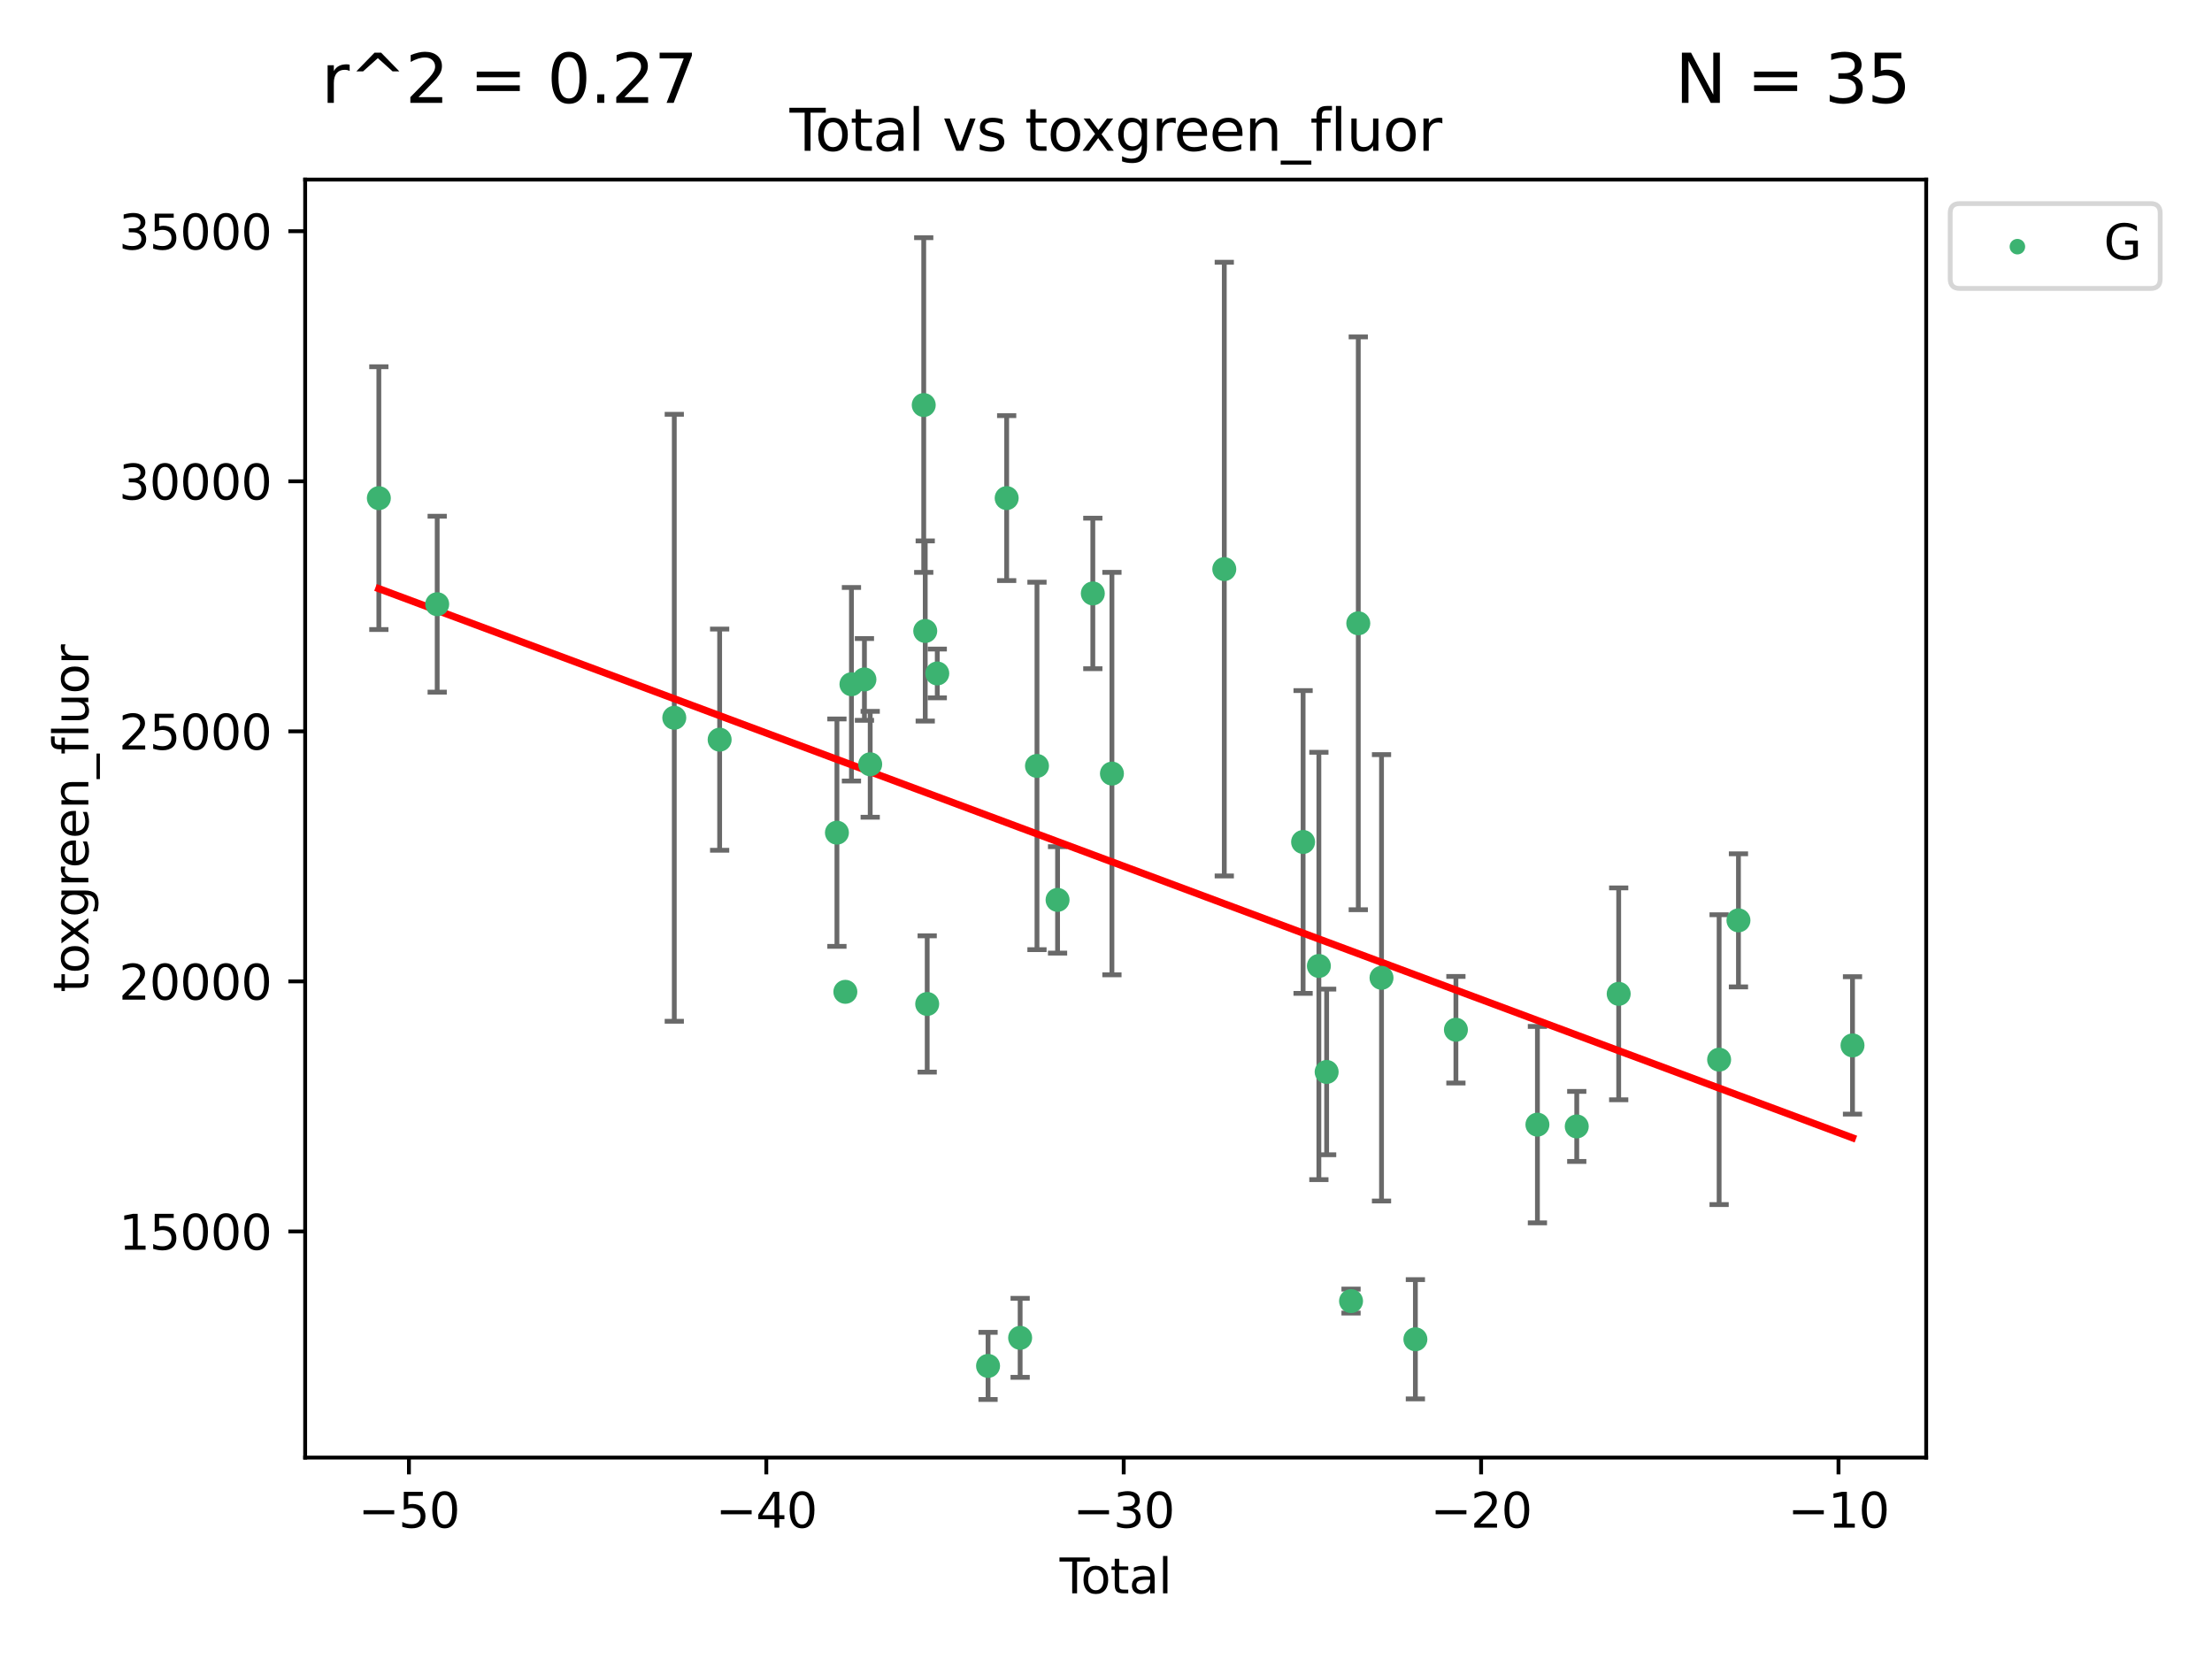 <?xml version="1.0" encoding="utf-8" standalone="no"?>
<!DOCTYPE svg PUBLIC "-//W3C//DTD SVG 1.1//EN"
  "http://www.w3.org/Graphics/SVG/1.1/DTD/svg11.dtd">
<svg xmlns:xlink="http://www.w3.org/1999/xlink" width="460.8pt" height="345.6pt" viewBox="0 0 460.8 345.6" xmlns="http://www.w3.org/2000/svg" version="1.1">
 <defs>
  <style type="text/css">*{stroke-linejoin: round; stroke-linecap: butt}</style>
 </defs>
 <g id="figure_1">
  <g id="patch_1">
   <path d="M 0 345.6 
L 460.8 345.6 
L 460.8 0 
L 0 0 
z
" style="fill: #ffffff"/>
  </g>
  <g id="axes_1">
   <g id="patch_2">
    <path d="M 63.571 303.64 
L 401.26 303.64 
L 401.26 37.411 
L 63.571 37.411 
z
" style="fill: #ffffff"/>
   </g>
   <g id="PathCollection_1">
    <defs>
     <path id="mdda4512d5f" d="M 0 1.118 
C 0.297 1.118 0.581 1 0.791 0.791 
C 1 0.581 1.118 0.297 1.118 0 
C 1.118 -0.297 1 -0.581 0.791 -0.791 
C 0.581 -1 0.297 -1.118 0 -1.118 
C -0.297 -1.118 -0.581 -1 -0.791 -0.791 
C -1 -0.581 -1.118 -0.297 -1.118 0 
C -1.118 0.297 -1 0.581 -0.791 0.791 
C -0.581 1 -0.297 1.118 0 1.118 
z
" style="stroke: #3cb371"/>
    </defs>
    <g clip-path="url(#pe2798173ef)">
     <use xlink:href="#mdda4512d5f" x="78.921" y="103.775" style="fill: #3cb371; stroke: #3cb371"/>
     <use xlink:href="#mdda4512d5f" x="91.076" y="125.865" style="fill: #3cb371; stroke: #3cb371"/>
     <use xlink:href="#mdda4512d5f" x="140.466" y="149.524" style="fill: #3cb371; stroke: #3cb371"/>
     <use xlink:href="#mdda4512d5f" x="149.915" y="154.084" style="fill: #3cb371; stroke: #3cb371"/>
     <use xlink:href="#mdda4512d5f" x="174.347" y="173.46" style="fill: #3cb371; stroke: #3cb371"/>
     <use xlink:href="#mdda4512d5f" x="176.102" y="206.614" style="fill: #3cb371; stroke: #3cb371"/>
     <use xlink:href="#mdda4512d5f" x="177.372" y="142.541" style="fill: #3cb371; stroke: #3cb371"/>
     <use xlink:href="#mdda4512d5f" x="180.076" y="141.539" style="fill: #3cb371; stroke: #3cb371"/>
     <use xlink:href="#mdda4512d5f" x="181.279" y="159.214" style="fill: #3cb371; stroke: #3cb371"/>
     <use xlink:href="#mdda4512d5f" x="192.43" y="84.377" style="fill: #3cb371; stroke: #3cb371"/>
     <use xlink:href="#mdda4512d5f" x="192.744" y="131.445" style="fill: #3cb371; stroke: #3cb371"/>
     <use xlink:href="#mdda4512d5f" x="193.152" y="209.146" style="fill: #3cb371; stroke: #3cb371"/>
     <use xlink:href="#mdda4512d5f" x="195.25" y="140.295" style="fill: #3cb371; stroke: #3cb371"/>
     <use xlink:href="#mdda4512d5f" x="205.829" y="284.544" style="fill: #3cb371; stroke: #3cb371"/>
     <use xlink:href="#mdda4512d5f" x="209.708" y="103.763" style="fill: #3cb371; stroke: #3cb371"/>
     <use xlink:href="#mdda4512d5f" x="212.514" y="278.696" style="fill: #3cb371; stroke: #3cb371"/>
     <use xlink:href="#mdda4512d5f" x="216.022" y="159.555" style="fill: #3cb371; stroke: #3cb371"/>
     <use xlink:href="#mdda4512d5f" x="220.311" y="187.463" style="fill: #3cb371; stroke: #3cb371"/>
     <use xlink:href="#mdda4512d5f" x="227.654" y="123.622" style="fill: #3cb371; stroke: #3cb371"/>
     <use xlink:href="#mdda4512d5f" x="231.636" y="161.152" style="fill: #3cb371; stroke: #3cb371"/>
     <use xlink:href="#mdda4512d5f" x="255.041" y="118.555" style="fill: #3cb371; stroke: #3cb371"/>
     <use xlink:href="#mdda4512d5f" x="271.46" y="175.398" style="fill: #3cb371; stroke: #3cb371"/>
     <use xlink:href="#mdda4512d5f" x="274.747" y="201.228" style="fill: #3cb371; stroke: #3cb371"/>
     <use xlink:href="#mdda4512d5f" x="276.364" y="223.306" style="fill: #3cb371; stroke: #3cb371"/>
     <use xlink:href="#mdda4512d5f" x="281.447" y="271.042" style="fill: #3cb371; stroke: #3cb371"/>
     <use xlink:href="#mdda4512d5f" x="282.955" y="129.846" style="fill: #3cb371; stroke: #3cb371"/>
     <use xlink:href="#mdda4512d5f" x="287.795" y="203.696" style="fill: #3cb371; stroke: #3cb371"/>
     <use xlink:href="#mdda4512d5f" x="294.851" y="278.993" style="fill: #3cb371; stroke: #3cb371"/>
     <use xlink:href="#mdda4512d5f" x="303.293" y="214.513" style="fill: #3cb371; stroke: #3cb371"/>
     <use xlink:href="#mdda4512d5f" x="320.274" y="234.283" style="fill: #3cb371; stroke: #3cb371"/>
     <use xlink:href="#mdda4512d5f" x="328.466" y="234.654" style="fill: #3cb371; stroke: #3cb371"/>
     <use xlink:href="#mdda4512d5f" x="337.204" y="207.036" style="fill: #3cb371; stroke: #3cb371"/>
     <use xlink:href="#mdda4512d5f" x="358.125" y="220.745" style="fill: #3cb371; stroke: #3cb371"/>
     <use xlink:href="#mdda4512d5f" x="362.152" y="191.727" style="fill: #3cb371; stroke: #3cb371"/>
     <use xlink:href="#mdda4512d5f" x="385.911" y="217.775" style="fill: #3cb371; stroke: #3cb371"/>
    </g>
   </g>
   <g id="matplotlib.axis_1">
    <g id="xtick_1">
     <g id="line2d_1">
      <defs>
       <path id="mcc94d8fbc1" d="M 0 0 
L 0 3.5 
" style="stroke: #000000; stroke-width: 0.8"/>
      </defs>
      <g>
       <use xlink:href="#mcc94d8fbc1" x="85.187" y="303.64" style="stroke: #000000; stroke-width: 0.8"/>
      </g>
     </g>
     <g id="text_1">
      <!-- −50 -->
      <g transform="translate(74.634 318.238)scale(0.1 -0.1)">
       <defs>
        <path id="DejaVuSans-2212" d="M 678 2272 
L 4684 2272 
L 4684 1741 
L 678 1741 
L 678 2272 
z
" transform="scale(0.016)"/>
        <path id="DejaVuSans-35" d="M 691 4666 
L 3169 4666 
L 3169 4134 
L 1269 4134 
L 1269 2991 
Q 1406 3038 1543 3061 
Q 1681 3084 1819 3084 
Q 2600 3084 3056 2656 
Q 3513 2228 3513 1497 
Q 3513 744 3044 326 
Q 2575 -91 1722 -91 
Q 1428 -91 1123 -41 
Q 819 9 494 109 
L 494 744 
Q 775 591 1075 516 
Q 1375 441 1709 441 
Q 2250 441 2565 725 
Q 2881 1009 2881 1497 
Q 2881 1984 2565 2268 
Q 2250 2553 1709 2553 
Q 1456 2553 1204 2497 
Q 953 2441 691 2322 
L 691 4666 
z
" transform="scale(0.016)"/>
        <path id="DejaVuSans-30" d="M 2034 4250 
Q 1547 4250 1301 3770 
Q 1056 3291 1056 2328 
Q 1056 1369 1301 889 
Q 1547 409 2034 409 
Q 2525 409 2770 889 
Q 3016 1369 3016 2328 
Q 3016 3291 2770 3770 
Q 2525 4250 2034 4250 
z
M 2034 4750 
Q 2819 4750 3233 4129 
Q 3647 3509 3647 2328 
Q 3647 1150 3233 529 
Q 2819 -91 2034 -91 
Q 1250 -91 836 529 
Q 422 1150 422 2328 
Q 422 3509 836 4129 
Q 1250 4750 2034 4750 
z
" transform="scale(0.016)"/>
       </defs>
       <use xlink:href="#DejaVuSans-2212"/>
       <use xlink:href="#DejaVuSans-35" x="83.789"/>
       <use xlink:href="#DejaVuSans-30" x="147.412"/>
      </g>
     </g>
    </g>
    <g id="xtick_2">
     <g id="line2d_2">
      <g>
       <use xlink:href="#mcc94d8fbc1" x="159.638" y="303.64" style="stroke: #000000; stroke-width: 0.8"/>
      </g>
     </g>
     <g id="text_2">
      <!-- −40 -->
      <g transform="translate(149.086 318.238)scale(0.1 -0.1)">
       <defs>
        <path id="DejaVuSans-34" d="M 2419 4116 
L 825 1625 
L 2419 1625 
L 2419 4116 
z
M 2253 4666 
L 3047 4666 
L 3047 1625 
L 3713 1625 
L 3713 1100 
L 3047 1100 
L 3047 0 
L 2419 0 
L 2419 1100 
L 313 1100 
L 313 1709 
L 2253 4666 
z
" transform="scale(0.016)"/>
       </defs>
       <use xlink:href="#DejaVuSans-2212"/>
       <use xlink:href="#DejaVuSans-34" x="83.789"/>
       <use xlink:href="#DejaVuSans-30" x="147.412"/>
      </g>
     </g>
    </g>
    <g id="xtick_3">
     <g id="line2d_3">
      <g>
       <use xlink:href="#mcc94d8fbc1" x="234.089" y="303.64" style="stroke: #000000; stroke-width: 0.8"/>
      </g>
     </g>
     <g id="text_3">
      <!-- −30 -->
      <g transform="translate(223.537 318.238)scale(0.1 -0.1)">
       <defs>
        <path id="DejaVuSans-33" d="M 2597 2516 
Q 3050 2419 3304 2112 
Q 3559 1806 3559 1356 
Q 3559 666 3084 287 
Q 2609 -91 1734 -91 
Q 1441 -91 1130 -33 
Q 819 25 488 141 
L 488 750 
Q 750 597 1062 519 
Q 1375 441 1716 441 
Q 2309 441 2620 675 
Q 2931 909 2931 1356 
Q 2931 1769 2642 2001 
Q 2353 2234 1838 2234 
L 1294 2234 
L 1294 2753 
L 1863 2753 
Q 2328 2753 2575 2939 
Q 2822 3125 2822 3475 
Q 2822 3834 2567 4026 
Q 2313 4219 1838 4219 
Q 1578 4219 1281 4162 
Q 984 4106 628 3988 
L 628 4550 
Q 988 4650 1302 4700 
Q 1616 4750 1894 4750 
Q 2613 4750 3031 4423 
Q 3450 4097 3450 3541 
Q 3450 3153 3228 2886 
Q 3006 2619 2597 2516 
z
" transform="scale(0.016)"/>
       </defs>
       <use xlink:href="#DejaVuSans-2212"/>
       <use xlink:href="#DejaVuSans-33" x="83.789"/>
       <use xlink:href="#DejaVuSans-30" x="147.412"/>
      </g>
     </g>
    </g>
    <g id="xtick_4">
     <g id="line2d_4">
      <g>
       <use xlink:href="#mcc94d8fbc1" x="308.541" y="303.64" style="stroke: #000000; stroke-width: 0.8"/>
      </g>
     </g>
     <g id="text_4">
      <!-- −20 -->
      <g transform="translate(297.988 318.238)scale(0.1 -0.1)">
       <defs>
        <path id="DejaVuSans-32" d="M 1228 531 
L 3431 531 
L 3431 0 
L 469 0 
L 469 531 
Q 828 903 1448 1529 
Q 2069 2156 2228 2338 
Q 2531 2678 2651 2914 
Q 2772 3150 2772 3378 
Q 2772 3750 2511 3984 
Q 2250 4219 1831 4219 
Q 1534 4219 1204 4116 
Q 875 4013 500 3803 
L 500 4441 
Q 881 4594 1212 4672 
Q 1544 4750 1819 4750 
Q 2544 4750 2975 4387 
Q 3406 4025 3406 3419 
Q 3406 3131 3298 2873 
Q 3191 2616 2906 2266 
Q 2828 2175 2409 1742 
Q 1991 1309 1228 531 
z
" transform="scale(0.016)"/>
       </defs>
       <use xlink:href="#DejaVuSans-2212"/>
       <use xlink:href="#DejaVuSans-32" x="83.789"/>
       <use xlink:href="#DejaVuSans-30" x="147.412"/>
      </g>
     </g>
    </g>
    <g id="xtick_5">
     <g id="line2d_5">
      <g>
       <use xlink:href="#mcc94d8fbc1" x="382.992" y="303.64" style="stroke: #000000; stroke-width: 0.8"/>
      </g>
     </g>
     <g id="text_5">
      <!-- −10 -->
      <g transform="translate(372.44 318.238)scale(0.1 -0.1)">
       <defs>
        <path id="DejaVuSans-31" d="M 794 531 
L 1825 531 
L 1825 4091 
L 703 3866 
L 703 4441 
L 1819 4666 
L 2450 4666 
L 2450 531 
L 3481 531 
L 3481 0 
L 794 0 
L 794 531 
z
" transform="scale(0.016)"/>
       </defs>
       <use xlink:href="#DejaVuSans-2212"/>
       <use xlink:href="#DejaVuSans-31" x="83.789"/>
       <use xlink:href="#DejaVuSans-30" x="147.412"/>
      </g>
     </g>
    </g>
    <g id="text_6">
     <!-- Total -->
     <g transform="translate(220.739 331.917)scale(0.1 -0.1)">
      <defs>
       <path id="DejaVuSans-54" d="M -19 4666 
L 3928 4666 
L 3928 4134 
L 2272 4134 
L 2272 0 
L 1638 0 
L 1638 4134 
L -19 4134 
L -19 4666 
z
" transform="scale(0.016)"/>
       <path id="DejaVuSans-6f" d="M 1959 3097 
Q 1497 3097 1228 2736 
Q 959 2375 959 1747 
Q 959 1119 1226 758 
Q 1494 397 1959 397 
Q 2419 397 2687 759 
Q 2956 1122 2956 1747 
Q 2956 2369 2687 2733 
Q 2419 3097 1959 3097 
z
M 1959 3584 
Q 2709 3584 3137 3096 
Q 3566 2609 3566 1747 
Q 3566 888 3137 398 
Q 2709 -91 1959 -91 
Q 1206 -91 779 398 
Q 353 888 353 1747 
Q 353 2609 779 3096 
Q 1206 3584 1959 3584 
z
" transform="scale(0.016)"/>
       <path id="DejaVuSans-74" d="M 1172 4494 
L 1172 3500 
L 2356 3500 
L 2356 3053 
L 1172 3053 
L 1172 1153 
Q 1172 725 1289 603 
Q 1406 481 1766 481 
L 2356 481 
L 2356 0 
L 1766 0 
Q 1100 0 847 248 
Q 594 497 594 1153 
L 594 3053 
L 172 3053 
L 172 3500 
L 594 3500 
L 594 4494 
L 1172 4494 
z
" transform="scale(0.016)"/>
       <path id="DejaVuSans-61" d="M 2194 1759 
Q 1497 1759 1228 1600 
Q 959 1441 959 1056 
Q 959 750 1161 570 
Q 1363 391 1709 391 
Q 2188 391 2477 730 
Q 2766 1069 2766 1631 
L 2766 1759 
L 2194 1759 
z
M 3341 1997 
L 3341 0 
L 2766 0 
L 2766 531 
Q 2569 213 2275 61 
Q 1981 -91 1556 -91 
Q 1019 -91 701 211 
Q 384 513 384 1019 
Q 384 1609 779 1909 
Q 1175 2209 1959 2209 
L 2766 2209 
L 2766 2266 
Q 2766 2663 2505 2880 
Q 2244 3097 1772 3097 
Q 1472 3097 1187 3025 
Q 903 2953 641 2809 
L 641 3341 
Q 956 3463 1253 3523 
Q 1550 3584 1831 3584 
Q 2591 3584 2966 3190 
Q 3341 2797 3341 1997 
z
" transform="scale(0.016)"/>
       <path id="DejaVuSans-6c" d="M 603 4863 
L 1178 4863 
L 1178 0 
L 603 0 
L 603 4863 
z
" transform="scale(0.016)"/>
      </defs>
      <use xlink:href="#DejaVuSans-54"/>
      <use xlink:href="#DejaVuSans-6f" x="44.084"/>
      <use xlink:href="#DejaVuSans-74" x="105.266"/>
      <use xlink:href="#DejaVuSans-61" x="144.475"/>
      <use xlink:href="#DejaVuSans-6c" x="205.754"/>
     </g>
    </g>
   </g>
   <g id="matplotlib.axis_2">
    <g id="ytick_1">
     <g id="line2d_6">
      <defs>
       <path id="mf4544c8a61" d="M 0 0 
L -3.5 0 
" style="stroke: #000000; stroke-width: 0.8"/>
      </defs>
      <g>
       <use xlink:href="#mf4544c8a61" x="63.571" y="256.533" style="stroke: #000000; stroke-width: 0.8"/>
      </g>
     </g>
     <g id="text_7">
      <!-- 15000 -->
      <g transform="translate(24.759 260.332)scale(0.1 -0.1)">
       <use xlink:href="#DejaVuSans-31"/>
       <use xlink:href="#DejaVuSans-35" x="63.623"/>
       <use xlink:href="#DejaVuSans-30" x="127.246"/>
       <use xlink:href="#DejaVuSans-30" x="190.869"/>
       <use xlink:href="#DejaVuSans-30" x="254.492"/>
      </g>
     </g>
    </g>
    <g id="ytick_2">
     <g id="line2d_7">
      <g>
       <use xlink:href="#mf4544c8a61" x="63.571" y="204.442" style="stroke: #000000; stroke-width: 0.8"/>
      </g>
     </g>
     <g id="text_8">
      <!-- 20000 -->
      <g transform="translate(24.759 208.241)scale(0.1 -0.1)">
       <use xlink:href="#DejaVuSans-32"/>
       <use xlink:href="#DejaVuSans-30" x="63.623"/>
       <use xlink:href="#DejaVuSans-30" x="127.246"/>
       <use xlink:href="#DejaVuSans-30" x="190.869"/>
       <use xlink:href="#DejaVuSans-30" x="254.492"/>
      </g>
     </g>
    </g>
    <g id="ytick_3">
     <g id="line2d_8">
      <g>
       <use xlink:href="#mf4544c8a61" x="63.571" y="152.35" style="stroke: #000000; stroke-width: 0.8"/>
      </g>
     </g>
     <g id="text_9">
      <!-- 25000 -->
      <g transform="translate(24.759 156.149)scale(0.1 -0.1)">
       <use xlink:href="#DejaVuSans-32"/>
       <use xlink:href="#DejaVuSans-35" x="63.623"/>
       <use xlink:href="#DejaVuSans-30" x="127.246"/>
       <use xlink:href="#DejaVuSans-30" x="190.869"/>
       <use xlink:href="#DejaVuSans-30" x="254.492"/>
      </g>
     </g>
    </g>
    <g id="ytick_4">
     <g id="line2d_9">
      <g>
       <use xlink:href="#mf4544c8a61" x="63.571" y="100.259" style="stroke: #000000; stroke-width: 0.8"/>
      </g>
     </g>
     <g id="text_10">
      <!-- 30000 -->
      <g transform="translate(24.759 104.058)scale(0.1 -0.1)">
       <use xlink:href="#DejaVuSans-33"/>
       <use xlink:href="#DejaVuSans-30" x="63.623"/>
       <use xlink:href="#DejaVuSans-30" x="127.246"/>
       <use xlink:href="#DejaVuSans-30" x="190.869"/>
       <use xlink:href="#DejaVuSans-30" x="254.492"/>
      </g>
     </g>
    </g>
    <g id="ytick_5">
     <g id="line2d_10">
      <g>
       <use xlink:href="#mf4544c8a61" x="63.571" y="48.167" style="stroke: #000000; stroke-width: 0.8"/>
      </g>
     </g>
     <g id="text_11">
      <!-- 35000 -->
      <g transform="translate(24.759 51.967)scale(0.1 -0.1)">
       <use xlink:href="#DejaVuSans-33"/>
       <use xlink:href="#DejaVuSans-35" x="63.623"/>
       <use xlink:href="#DejaVuSans-30" x="127.246"/>
       <use xlink:href="#DejaVuSans-30" x="190.869"/>
       <use xlink:href="#DejaVuSans-30" x="254.492"/>
      </g>
     </g>
    </g>
    <g id="text_12">
     <!-- toxgreen_fluor -->
     <g transform="translate(18.401 206.72)rotate(-90)scale(0.1 -0.1)">
      <defs>
       <path id="DejaVuSans-78" d="M 3513 3500 
L 2247 1797 
L 3578 0 
L 2900 0 
L 1881 1375 
L 863 0 
L 184 0 
L 1544 1831 
L 300 3500 
L 978 3500 
L 1906 2253 
L 2834 3500 
L 3513 3500 
z
" transform="scale(0.016)"/>
       <path id="DejaVuSans-67" d="M 2906 1791 
Q 2906 2416 2648 2759 
Q 2391 3103 1925 3103 
Q 1463 3103 1205 2759 
Q 947 2416 947 1791 
Q 947 1169 1205 825 
Q 1463 481 1925 481 
Q 2391 481 2648 825 
Q 2906 1169 2906 1791 
z
M 3481 434 
Q 3481 -459 3084 -895 
Q 2688 -1331 1869 -1331 
Q 1566 -1331 1297 -1286 
Q 1028 -1241 775 -1147 
L 775 -588 
Q 1028 -725 1275 -790 
Q 1522 -856 1778 -856 
Q 2344 -856 2625 -561 
Q 2906 -266 2906 331 
L 2906 616 
Q 2728 306 2450 153 
Q 2172 0 1784 0 
Q 1141 0 747 490 
Q 353 981 353 1791 
Q 353 2603 747 3093 
Q 1141 3584 1784 3584 
Q 2172 3584 2450 3431 
Q 2728 3278 2906 2969 
L 2906 3500 
L 3481 3500 
L 3481 434 
z
" transform="scale(0.016)"/>
       <path id="DejaVuSans-72" d="M 2631 2963 
Q 2534 3019 2420 3045 
Q 2306 3072 2169 3072 
Q 1681 3072 1420 2755 
Q 1159 2438 1159 1844 
L 1159 0 
L 581 0 
L 581 3500 
L 1159 3500 
L 1159 2956 
Q 1341 3275 1631 3429 
Q 1922 3584 2338 3584 
Q 2397 3584 2469 3576 
Q 2541 3569 2628 3553 
L 2631 2963 
z
" transform="scale(0.016)"/>
       <path id="DejaVuSans-65" d="M 3597 1894 
L 3597 1613 
L 953 1613 
Q 991 1019 1311 708 
Q 1631 397 2203 397 
Q 2534 397 2845 478 
Q 3156 559 3463 722 
L 3463 178 
Q 3153 47 2828 -22 
Q 2503 -91 2169 -91 
Q 1331 -91 842 396 
Q 353 884 353 1716 
Q 353 2575 817 3079 
Q 1281 3584 2069 3584 
Q 2775 3584 3186 3129 
Q 3597 2675 3597 1894 
z
M 3022 2063 
Q 3016 2534 2758 2815 
Q 2500 3097 2075 3097 
Q 1594 3097 1305 2825 
Q 1016 2553 972 2059 
L 3022 2063 
z
" transform="scale(0.016)"/>
       <path id="DejaVuSans-6e" d="M 3513 2113 
L 3513 0 
L 2938 0 
L 2938 2094 
Q 2938 2591 2744 2837 
Q 2550 3084 2163 3084 
Q 1697 3084 1428 2787 
Q 1159 2491 1159 1978 
L 1159 0 
L 581 0 
L 581 3500 
L 1159 3500 
L 1159 2956 
Q 1366 3272 1645 3428 
Q 1925 3584 2291 3584 
Q 2894 3584 3203 3211 
Q 3513 2838 3513 2113 
z
" transform="scale(0.016)"/>
       <path id="DejaVuSans-5f" d="M 3263 -1063 
L 3263 -1509 
L -63 -1509 
L -63 -1063 
L 3263 -1063 
z
" transform="scale(0.016)"/>
       <path id="DejaVuSans-66" d="M 2375 4863 
L 2375 4384 
L 1825 4384 
Q 1516 4384 1395 4259 
Q 1275 4134 1275 3809 
L 1275 3500 
L 2222 3500 
L 2222 3053 
L 1275 3053 
L 1275 0 
L 697 0 
L 697 3053 
L 147 3053 
L 147 3500 
L 697 3500 
L 697 3744 
Q 697 4328 969 4595 
Q 1241 4863 1831 4863 
L 2375 4863 
z
" transform="scale(0.016)"/>
       <path id="DejaVuSans-75" d="M 544 1381 
L 544 3500 
L 1119 3500 
L 1119 1403 
Q 1119 906 1312 657 
Q 1506 409 1894 409 
Q 2359 409 2629 706 
Q 2900 1003 2900 1516 
L 2900 3500 
L 3475 3500 
L 3475 0 
L 2900 0 
L 2900 538 
Q 2691 219 2414 64 
Q 2138 -91 1772 -91 
Q 1169 -91 856 284 
Q 544 659 544 1381 
z
M 1991 3584 
L 1991 3584 
z
" transform="scale(0.016)"/>
      </defs>
      <use xlink:href="#DejaVuSans-74"/>
      <use xlink:href="#DejaVuSans-6f" x="39.209"/>
      <use xlink:href="#DejaVuSans-78" x="97.266"/>
      <use xlink:href="#DejaVuSans-67" x="156.445"/>
      <use xlink:href="#DejaVuSans-72" x="219.922"/>
      <use xlink:href="#DejaVuSans-65" x="258.785"/>
      <use xlink:href="#DejaVuSans-65" x="320.309"/>
      <use xlink:href="#DejaVuSans-6e" x="381.832"/>
      <use xlink:href="#DejaVuSans-5f" x="445.211"/>
      <use xlink:href="#DejaVuSans-66" x="495.211"/>
      <use xlink:href="#DejaVuSans-6c" x="530.416"/>
      <use xlink:href="#DejaVuSans-75" x="558.199"/>
      <use xlink:href="#DejaVuSans-6f" x="621.578"/>
      <use xlink:href="#DejaVuSans-72" x="682.76"/>
     </g>
    </g>
   </g>
   <g id="LineCollection_1">
    <path d="M 78.921 131.146 
L 78.921 76.404 
" clip-path="url(#pe2798173ef)" style="fill: none; stroke: #696969"/>
    <path d="M 91.076 144.188 
L 91.076 107.542 
" clip-path="url(#pe2798173ef)" style="fill: none; stroke: #696969"/>
    <path d="M 140.466 212.746 
L 140.466 86.302 
" clip-path="url(#pe2798173ef)" style="fill: none; stroke: #696969"/>
    <path d="M 149.915 177.124 
L 149.915 131.044 
" clip-path="url(#pe2798173ef)" style="fill: none; stroke: #696969"/>
    <path d="M 174.347 197.144 
L 174.347 149.775 
" clip-path="url(#pe2798173ef)" style="fill: none; stroke: #696969"/>
    <path d="M 176.102 207.326 
L 176.102 205.903 
" clip-path="url(#pe2798173ef)" style="fill: none; stroke: #696969"/>
    <path d="M 177.372 162.696 
L 177.372 122.386 
" clip-path="url(#pe2798173ef)" style="fill: none; stroke: #696969"/>
    <path d="M 180.076 150.056 
L 180.076 133.022 
" clip-path="url(#pe2798173ef)" style="fill: none; stroke: #696969"/>
    <path d="M 181.279 170.243 
L 181.279 148.185 
" clip-path="url(#pe2798173ef)" style="fill: none; stroke: #696969"/>
    <path d="M 192.43 119.241 
L 192.43 49.513 
" clip-path="url(#pe2798173ef)" style="fill: none; stroke: #696969"/>
    <path d="M 192.744 150.207 
L 192.744 112.683 
" clip-path="url(#pe2798173ef)" style="fill: none; stroke: #696969"/>
    <path d="M 193.152 223.342 
L 193.152 194.951 
" clip-path="url(#pe2798173ef)" style="fill: none; stroke: #696969"/>
    <path d="M 195.25 145.376 
L 195.25 135.214 
" clip-path="url(#pe2798173ef)" style="fill: none; stroke: #696969"/>
    <path d="M 205.829 291.539 
L 205.829 277.55 
" clip-path="url(#pe2798173ef)" style="fill: none; stroke: #696969"/>
    <path d="M 209.708 120.942 
L 209.708 86.584 
" clip-path="url(#pe2798173ef)" style="fill: none; stroke: #696969"/>
    <path d="M 212.514 286.924 
L 212.514 270.468 
" clip-path="url(#pe2798173ef)" style="fill: none; stroke: #696969"/>
    <path d="M 216.022 197.827 
L 216.022 121.283 
" clip-path="url(#pe2798173ef)" style="fill: none; stroke: #696969"/>
    <path d="M 220.311 198.549 
L 220.311 176.378 
" clip-path="url(#pe2798173ef)" style="fill: none; stroke: #696969"/>
    <path d="M 227.654 139.305 
L 227.654 107.94 
" clip-path="url(#pe2798173ef)" style="fill: none; stroke: #696969"/>
    <path d="M 231.636 203.073 
L 231.636 119.23 
" clip-path="url(#pe2798173ef)" style="fill: none; stroke: #696969"/>
    <path d="M 255.041 182.478 
L 255.041 54.631 
" clip-path="url(#pe2798173ef)" style="fill: none; stroke: #696969"/>
    <path d="M 271.46 206.933 
L 271.46 143.863 
" clip-path="url(#pe2798173ef)" style="fill: none; stroke: #696969"/>
    <path d="M 274.747 245.743 
L 274.747 156.712 
" clip-path="url(#pe2798173ef)" style="fill: none; stroke: #696969"/>
    <path d="M 276.364 240.557 
L 276.364 206.055 
" clip-path="url(#pe2798173ef)" style="fill: none; stroke: #696969"/>
    <path d="M 281.447 273.541 
L 281.447 268.542 
" clip-path="url(#pe2798173ef)" style="fill: none; stroke: #696969"/>
    <path d="M 282.955 189.513 
L 282.955 70.179 
" clip-path="url(#pe2798173ef)" style="fill: none; stroke: #696969"/>
    <path d="M 287.795 250.19 
L 287.795 157.202 
" clip-path="url(#pe2798173ef)" style="fill: none; stroke: #696969"/>
    <path d="M 294.851 291.418 
L 294.851 266.567 
" clip-path="url(#pe2798173ef)" style="fill: none; stroke: #696969"/>
    <path d="M 303.293 225.615 
L 303.293 203.411 
" clip-path="url(#pe2798173ef)" style="fill: none; stroke: #696969"/>
    <path d="M 320.274 254.743 
L 320.274 213.822 
" clip-path="url(#pe2798173ef)" style="fill: none; stroke: #696969"/>
    <path d="M 328.466 241.952 
L 328.466 227.357 
" clip-path="url(#pe2798173ef)" style="fill: none; stroke: #696969"/>
    <path d="M 337.204 229.104 
L 337.204 184.969 
" clip-path="url(#pe2798173ef)" style="fill: none; stroke: #696969"/>
    <path d="M 358.125 250.932 
L 358.125 190.557 
" clip-path="url(#pe2798173ef)" style="fill: none; stroke: #696969"/>
    <path d="M 362.152 205.591 
L 362.152 177.864 
" clip-path="url(#pe2798173ef)" style="fill: none; stroke: #696969"/>
    <path d="M 385.911 232.086 
L 385.911 203.464 
" clip-path="url(#pe2798173ef)" style="fill: none; stroke: #696969"/>
   </g>
   <g id="line2d_11">
    <defs>
     <path id="m9ff8f62dc5" d="M 2 0 
L -2 -0 
" style="stroke: #696969"/>
    </defs>
    <g clip-path="url(#pe2798173ef)">
     <use xlink:href="#m9ff8f62dc5" x="78.921" y="131.146" style="fill: #696969; stroke: #696969"/>
     <use xlink:href="#m9ff8f62dc5" x="91.076" y="144.188" style="fill: #696969; stroke: #696969"/>
     <use xlink:href="#m9ff8f62dc5" x="140.466" y="212.746" style="fill: #696969; stroke: #696969"/>
     <use xlink:href="#m9ff8f62dc5" x="149.915" y="177.124" style="fill: #696969; stroke: #696969"/>
     <use xlink:href="#m9ff8f62dc5" x="174.347" y="197.144" style="fill: #696969; stroke: #696969"/>
     <use xlink:href="#m9ff8f62dc5" x="176.102" y="207.326" style="fill: #696969; stroke: #696969"/>
     <use xlink:href="#m9ff8f62dc5" x="177.372" y="162.696" style="fill: #696969; stroke: #696969"/>
     <use xlink:href="#m9ff8f62dc5" x="180.076" y="150.056" style="fill: #696969; stroke: #696969"/>
     <use xlink:href="#m9ff8f62dc5" x="181.279" y="170.243" style="fill: #696969; stroke: #696969"/>
     <use xlink:href="#m9ff8f62dc5" x="192.43" y="119.241" style="fill: #696969; stroke: #696969"/>
     <use xlink:href="#m9ff8f62dc5" x="192.744" y="150.207" style="fill: #696969; stroke: #696969"/>
     <use xlink:href="#m9ff8f62dc5" x="193.152" y="223.342" style="fill: #696969; stroke: #696969"/>
     <use xlink:href="#m9ff8f62dc5" x="195.25" y="145.376" style="fill: #696969; stroke: #696969"/>
     <use xlink:href="#m9ff8f62dc5" x="205.829" y="291.539" style="fill: #696969; stroke: #696969"/>
     <use xlink:href="#m9ff8f62dc5" x="209.708" y="120.942" style="fill: #696969; stroke: #696969"/>
     <use xlink:href="#m9ff8f62dc5" x="212.514" y="286.924" style="fill: #696969; stroke: #696969"/>
     <use xlink:href="#m9ff8f62dc5" x="216.022" y="197.827" style="fill: #696969; stroke: #696969"/>
     <use xlink:href="#m9ff8f62dc5" x="220.311" y="198.549" style="fill: #696969; stroke: #696969"/>
     <use xlink:href="#m9ff8f62dc5" x="227.654" y="139.305" style="fill: #696969; stroke: #696969"/>
     <use xlink:href="#m9ff8f62dc5" x="231.636" y="203.073" style="fill: #696969; stroke: #696969"/>
     <use xlink:href="#m9ff8f62dc5" x="255.041" y="182.478" style="fill: #696969; stroke: #696969"/>
     <use xlink:href="#m9ff8f62dc5" x="271.46" y="206.933" style="fill: #696969; stroke: #696969"/>
     <use xlink:href="#m9ff8f62dc5" x="274.747" y="245.743" style="fill: #696969; stroke: #696969"/>
     <use xlink:href="#m9ff8f62dc5" x="276.364" y="240.557" style="fill: #696969; stroke: #696969"/>
     <use xlink:href="#m9ff8f62dc5" x="281.447" y="273.541" style="fill: #696969; stroke: #696969"/>
     <use xlink:href="#m9ff8f62dc5" x="282.955" y="189.513" style="fill: #696969; stroke: #696969"/>
     <use xlink:href="#m9ff8f62dc5" x="287.795" y="250.19" style="fill: #696969; stroke: #696969"/>
     <use xlink:href="#m9ff8f62dc5" x="294.851" y="291.418" style="fill: #696969; stroke: #696969"/>
     <use xlink:href="#m9ff8f62dc5" x="303.293" y="225.615" style="fill: #696969; stroke: #696969"/>
     <use xlink:href="#m9ff8f62dc5" x="320.274" y="254.743" style="fill: #696969; stroke: #696969"/>
     <use xlink:href="#m9ff8f62dc5" x="328.466" y="241.952" style="fill: #696969; stroke: #696969"/>
     <use xlink:href="#m9ff8f62dc5" x="337.204" y="229.104" style="fill: #696969; stroke: #696969"/>
     <use xlink:href="#m9ff8f62dc5" x="358.125" y="250.932" style="fill: #696969; stroke: #696969"/>
     <use xlink:href="#m9ff8f62dc5" x="362.152" y="205.591" style="fill: #696969; stroke: #696969"/>
     <use xlink:href="#m9ff8f62dc5" x="385.911" y="232.086" style="fill: #696969; stroke: #696969"/>
    </g>
   </g>
   <g id="line2d_12">
    <g clip-path="url(#pe2798173ef)">
     <use xlink:href="#m9ff8f62dc5" x="78.921" y="76.404" style="fill: #696969; stroke: #696969"/>
     <use xlink:href="#m9ff8f62dc5" x="91.076" y="107.542" style="fill: #696969; stroke: #696969"/>
     <use xlink:href="#m9ff8f62dc5" x="140.466" y="86.302" style="fill: #696969; stroke: #696969"/>
     <use xlink:href="#m9ff8f62dc5" x="149.915" y="131.044" style="fill: #696969; stroke: #696969"/>
     <use xlink:href="#m9ff8f62dc5" x="174.347" y="149.775" style="fill: #696969; stroke: #696969"/>
     <use xlink:href="#m9ff8f62dc5" x="176.102" y="205.903" style="fill: #696969; stroke: #696969"/>
     <use xlink:href="#m9ff8f62dc5" x="177.372" y="122.386" style="fill: #696969; stroke: #696969"/>
     <use xlink:href="#m9ff8f62dc5" x="180.076" y="133.022" style="fill: #696969; stroke: #696969"/>
     <use xlink:href="#m9ff8f62dc5" x="181.279" y="148.185" style="fill: #696969; stroke: #696969"/>
     <use xlink:href="#m9ff8f62dc5" x="192.43" y="49.513" style="fill: #696969; stroke: #696969"/>
     <use xlink:href="#m9ff8f62dc5" x="192.744" y="112.683" style="fill: #696969; stroke: #696969"/>
     <use xlink:href="#m9ff8f62dc5" x="193.152" y="194.951" style="fill: #696969; stroke: #696969"/>
     <use xlink:href="#m9ff8f62dc5" x="195.25" y="135.214" style="fill: #696969; stroke: #696969"/>
     <use xlink:href="#m9ff8f62dc5" x="205.829" y="277.55" style="fill: #696969; stroke: #696969"/>
     <use xlink:href="#m9ff8f62dc5" x="209.708" y="86.584" style="fill: #696969; stroke: #696969"/>
     <use xlink:href="#m9ff8f62dc5" x="212.514" y="270.468" style="fill: #696969; stroke: #696969"/>
     <use xlink:href="#m9ff8f62dc5" x="216.022" y="121.283" style="fill: #696969; stroke: #696969"/>
     <use xlink:href="#m9ff8f62dc5" x="220.311" y="176.378" style="fill: #696969; stroke: #696969"/>
     <use xlink:href="#m9ff8f62dc5" x="227.654" y="107.94" style="fill: #696969; stroke: #696969"/>
     <use xlink:href="#m9ff8f62dc5" x="231.636" y="119.23" style="fill: #696969; stroke: #696969"/>
     <use xlink:href="#m9ff8f62dc5" x="255.041" y="54.631" style="fill: #696969; stroke: #696969"/>
     <use xlink:href="#m9ff8f62dc5" x="271.46" y="143.863" style="fill: #696969; stroke: #696969"/>
     <use xlink:href="#m9ff8f62dc5" x="274.747" y="156.712" style="fill: #696969; stroke: #696969"/>
     <use xlink:href="#m9ff8f62dc5" x="276.364" y="206.055" style="fill: #696969; stroke: #696969"/>
     <use xlink:href="#m9ff8f62dc5" x="281.447" y="268.542" style="fill: #696969; stroke: #696969"/>
     <use xlink:href="#m9ff8f62dc5" x="282.955" y="70.179" style="fill: #696969; stroke: #696969"/>
     <use xlink:href="#m9ff8f62dc5" x="287.795" y="157.202" style="fill: #696969; stroke: #696969"/>
     <use xlink:href="#m9ff8f62dc5" x="294.851" y="266.567" style="fill: #696969; stroke: #696969"/>
     <use xlink:href="#m9ff8f62dc5" x="303.293" y="203.411" style="fill: #696969; stroke: #696969"/>
     <use xlink:href="#m9ff8f62dc5" x="320.274" y="213.822" style="fill: #696969; stroke: #696969"/>
     <use xlink:href="#m9ff8f62dc5" x="328.466" y="227.357" style="fill: #696969; stroke: #696969"/>
     <use xlink:href="#m9ff8f62dc5" x="337.204" y="184.969" style="fill: #696969; stroke: #696969"/>
     <use xlink:href="#m9ff8f62dc5" x="358.125" y="190.557" style="fill: #696969; stroke: #696969"/>
     <use xlink:href="#m9ff8f62dc5" x="362.152" y="177.864" style="fill: #696969; stroke: #696969"/>
     <use xlink:href="#m9ff8f62dc5" x="385.911" y="203.464" style="fill: #696969; stroke: #696969"/>
    </g>
   </g>
   <g id="line2d_13">
    <path d="M 78.921 122.631 
L 91.076 127.161 
L 140.466 145.567 
L 149.915 149.088 
L 174.347 158.193 
L 176.102 158.847 
L 177.372 159.32 
L 180.076 160.328 
L 181.279 160.776 
L 192.43 164.932 
L 192.744 165.049 
L 193.152 165.201 
L 195.25 165.983 
L 205.829 169.925 
L 209.708 171.371 
L 212.514 172.416 
L 216.022 173.724 
L 220.311 175.322 
L 227.654 178.058 
L 231.636 179.542 
L 255.041 188.264 
L 271.46 194.383 
L 274.747 195.608 
L 276.364 196.211 
L 281.447 198.105 
L 282.955 198.667 
L 287.795 200.471 
L 294.851 203.1 
L 303.293 206.246 
L 320.274 212.574 
L 328.466 215.627 
L 337.204 218.883 
L 358.125 226.68 
L 362.152 228.18 
L 385.911 237.034 
" clip-path="url(#pe2798173ef)" style="fill: none; stroke: #ff0000; stroke-width: 1.5; stroke-linecap: square"/>
   </g>
   <g id="line2d_14">
    <defs>
     <path id="m8be3700c2e" d="M 0 2 
C 0.53 2 1.039 1.789 1.414 1.414 
C 1.789 1.039 2 0.53 2 0 
C 2 -0.53 1.789 -1.039 1.414 -1.414 
C 1.039 -1.789 0.53 -2 0 -2 
C -0.53 -2 -1.039 -1.789 -1.414 -1.414 
C -1.789 -1.039 -2 -0.53 -2 0 
C -2 0.53 -1.789 1.039 -1.414 1.414 
C -1.039 1.789 -0.53 2 0 2 
z
" style="stroke: #3cb371"/>
    </defs>
    <g clip-path="url(#pe2798173ef)">
     <use xlink:href="#m8be3700c2e" x="78.921" y="103.775" style="fill: #3cb371; stroke: #3cb371"/>
     <use xlink:href="#m8be3700c2e" x="91.076" y="125.865" style="fill: #3cb371; stroke: #3cb371"/>
     <use xlink:href="#m8be3700c2e" x="140.466" y="149.524" style="fill: #3cb371; stroke: #3cb371"/>
     <use xlink:href="#m8be3700c2e" x="149.915" y="154.084" style="fill: #3cb371; stroke: #3cb371"/>
     <use xlink:href="#m8be3700c2e" x="174.347" y="173.46" style="fill: #3cb371; stroke: #3cb371"/>
     <use xlink:href="#m8be3700c2e" x="176.102" y="206.614" style="fill: #3cb371; stroke: #3cb371"/>
     <use xlink:href="#m8be3700c2e" x="177.372" y="142.541" style="fill: #3cb371; stroke: #3cb371"/>
     <use xlink:href="#m8be3700c2e" x="180.076" y="141.539" style="fill: #3cb371; stroke: #3cb371"/>
     <use xlink:href="#m8be3700c2e" x="181.279" y="159.214" style="fill: #3cb371; stroke: #3cb371"/>
     <use xlink:href="#m8be3700c2e" x="192.43" y="84.377" style="fill: #3cb371; stroke: #3cb371"/>
     <use xlink:href="#m8be3700c2e" x="192.744" y="131.445" style="fill: #3cb371; stroke: #3cb371"/>
     <use xlink:href="#m8be3700c2e" x="193.152" y="209.146" style="fill: #3cb371; stroke: #3cb371"/>
     <use xlink:href="#m8be3700c2e" x="195.25" y="140.295" style="fill: #3cb371; stroke: #3cb371"/>
     <use xlink:href="#m8be3700c2e" x="205.829" y="284.544" style="fill: #3cb371; stroke: #3cb371"/>
     <use xlink:href="#m8be3700c2e" x="209.708" y="103.763" style="fill: #3cb371; stroke: #3cb371"/>
     <use xlink:href="#m8be3700c2e" x="212.514" y="278.696" style="fill: #3cb371; stroke: #3cb371"/>
     <use xlink:href="#m8be3700c2e" x="216.022" y="159.555" style="fill: #3cb371; stroke: #3cb371"/>
     <use xlink:href="#m8be3700c2e" x="220.311" y="187.463" style="fill: #3cb371; stroke: #3cb371"/>
     <use xlink:href="#m8be3700c2e" x="227.654" y="123.622" style="fill: #3cb371; stroke: #3cb371"/>
     <use xlink:href="#m8be3700c2e" x="231.636" y="161.152" style="fill: #3cb371; stroke: #3cb371"/>
     <use xlink:href="#m8be3700c2e" x="255.041" y="118.555" style="fill: #3cb371; stroke: #3cb371"/>
     <use xlink:href="#m8be3700c2e" x="271.46" y="175.398" style="fill: #3cb371; stroke: #3cb371"/>
     <use xlink:href="#m8be3700c2e" x="274.747" y="201.228" style="fill: #3cb371; stroke: #3cb371"/>
     <use xlink:href="#m8be3700c2e" x="276.364" y="223.306" style="fill: #3cb371; stroke: #3cb371"/>
     <use xlink:href="#m8be3700c2e" x="281.447" y="271.042" style="fill: #3cb371; stroke: #3cb371"/>
     <use xlink:href="#m8be3700c2e" x="282.955" y="129.846" style="fill: #3cb371; stroke: #3cb371"/>
     <use xlink:href="#m8be3700c2e" x="287.795" y="203.696" style="fill: #3cb371; stroke: #3cb371"/>
     <use xlink:href="#m8be3700c2e" x="294.851" y="278.993" style="fill: #3cb371; stroke: #3cb371"/>
     <use xlink:href="#m8be3700c2e" x="303.293" y="214.513" style="fill: #3cb371; stroke: #3cb371"/>
     <use xlink:href="#m8be3700c2e" x="320.274" y="234.283" style="fill: #3cb371; stroke: #3cb371"/>
     <use xlink:href="#m8be3700c2e" x="328.466" y="234.654" style="fill: #3cb371; stroke: #3cb371"/>
     <use xlink:href="#m8be3700c2e" x="337.204" y="207.036" style="fill: #3cb371; stroke: #3cb371"/>
     <use xlink:href="#m8be3700c2e" x="358.125" y="220.745" style="fill: #3cb371; stroke: #3cb371"/>
     <use xlink:href="#m8be3700c2e" x="362.152" y="191.727" style="fill: #3cb371; stroke: #3cb371"/>
     <use xlink:href="#m8be3700c2e" x="385.911" y="217.775" style="fill: #3cb371; stroke: #3cb371"/>
    </g>
   </g>
   <g id="patch_3">
    <path d="M 63.571 303.64 
L 63.571 37.411 
" style="fill: none; stroke: #000000; stroke-width: 0.8; stroke-linejoin: miter; stroke-linecap: square"/>
   </g>
   <g id="patch_4">
    <path d="M 401.26 303.64 
L 401.26 37.411 
" style="fill: none; stroke: #000000; stroke-width: 0.8; stroke-linejoin: miter; stroke-linecap: square"/>
   </g>
   <g id="patch_5">
    <path d="M 63.571 303.64 
L 401.26 303.64 
" style="fill: none; stroke: #000000; stroke-width: 0.8; stroke-linejoin: miter; stroke-linecap: square"/>
   </g>
   <g id="patch_6">
    <path d="M 63.571 37.411 
L 401.26 37.411 
" style="fill: none; stroke: #000000; stroke-width: 0.8; stroke-linejoin: miter; stroke-linecap: square"/>
   </g>
   <g id="text_13">
    <!-- N = 35 -->
    <g transform="translate(348.964 21.426)scale(0.14 -0.14)">
     <defs>
      <path id="DejaVuSans-4e" d="M 628 4666 
L 1478 4666 
L 3547 763 
L 3547 4666 
L 4159 4666 
L 4159 0 
L 3309 0 
L 1241 3903 
L 1241 0 
L 628 0 
L 628 4666 
z
" transform="scale(0.016)"/>
      <path id="DejaVuSans-20" transform="scale(0.016)"/>
      <path id="DejaVuSans-3d" d="M 678 2906 
L 4684 2906 
L 4684 2381 
L 678 2381 
L 678 2906 
z
M 678 1631 
L 4684 1631 
L 4684 1100 
L 678 1100 
L 678 1631 
z
" transform="scale(0.016)"/>
     </defs>
     <use xlink:href="#DejaVuSans-4e"/>
     <use xlink:href="#DejaVuSans-20" x="74.805"/>
     <use xlink:href="#DejaVuSans-3d" x="106.592"/>
     <use xlink:href="#DejaVuSans-20" x="190.381"/>
     <use xlink:href="#DejaVuSans-33" x="222.168"/>
     <use xlink:href="#DejaVuSans-35" x="285.791"/>
    </g>
   </g>
   <g id="text_14">
    <!-- r^2 = 0.27 -->
    <g transform="translate(66.948 21.426)scale(0.14 -0.14)">
     <defs>
      <path id="DejaVuSans-5e" d="M 2988 4666 
L 4684 2925 
L 4056 2925 
L 2681 4159 
L 1306 2925 
L 678 2925 
L 2375 4666 
L 2988 4666 
z
" transform="scale(0.016)"/>
      <path id="DejaVuSans-2e" d="M 684 794 
L 1344 794 
L 1344 0 
L 684 0 
L 684 794 
z
" transform="scale(0.016)"/>
      <path id="DejaVuSans-37" d="M 525 4666 
L 3525 4666 
L 3525 4397 
L 1831 0 
L 1172 0 
L 2766 4134 
L 525 4134 
L 525 4666 
z
" transform="scale(0.016)"/>
     </defs>
     <use xlink:href="#DejaVuSans-72"/>
     <use xlink:href="#DejaVuSans-5e" x="41.113"/>
     <use xlink:href="#DejaVuSans-32" x="124.902"/>
     <use xlink:href="#DejaVuSans-20" x="188.525"/>
     <use xlink:href="#DejaVuSans-3d" x="220.312"/>
     <use xlink:href="#DejaVuSans-20" x="304.102"/>
     <use xlink:href="#DejaVuSans-30" x="335.889"/>
     <use xlink:href="#DejaVuSans-2e" x="399.512"/>
     <use xlink:href="#DejaVuSans-32" x="431.299"/>
     <use xlink:href="#DejaVuSans-37" x="494.922"/>
    </g>
   </g>
   <g id="text_15">
    <!-- Total vs toxgreen_fluor -->
    <g transform="translate(164.48 31.411)scale(0.12 -0.12)">
     <defs>
      <path id="DejaVuSans-76" d="M 191 3500 
L 800 3500 
L 1894 563 
L 2988 3500 
L 3597 3500 
L 2284 0 
L 1503 0 
L 191 3500 
z
" transform="scale(0.016)"/>
      <path id="DejaVuSans-73" d="M 2834 3397 
L 2834 2853 
Q 2591 2978 2328 3040 
Q 2066 3103 1784 3103 
Q 1356 3103 1142 2972 
Q 928 2841 928 2578 
Q 928 2378 1081 2264 
Q 1234 2150 1697 2047 
L 1894 2003 
Q 2506 1872 2764 1633 
Q 3022 1394 3022 966 
Q 3022 478 2636 193 
Q 2250 -91 1575 -91 
Q 1294 -91 989 -36 
Q 684 19 347 128 
L 347 722 
Q 666 556 975 473 
Q 1284 391 1588 391 
Q 1994 391 2212 530 
Q 2431 669 2431 922 
Q 2431 1156 2273 1281 
Q 2116 1406 1581 1522 
L 1381 1569 
Q 847 1681 609 1914 
Q 372 2147 372 2553 
Q 372 3047 722 3315 
Q 1072 3584 1716 3584 
Q 2034 3584 2315 3537 
Q 2597 3491 2834 3397 
z
" transform="scale(0.016)"/>
     </defs>
     <use xlink:href="#DejaVuSans-54"/>
     <use xlink:href="#DejaVuSans-6f" x="44.084"/>
     <use xlink:href="#DejaVuSans-74" x="105.266"/>
     <use xlink:href="#DejaVuSans-61" x="144.475"/>
     <use xlink:href="#DejaVuSans-6c" x="205.754"/>
     <use xlink:href="#DejaVuSans-20" x="233.537"/>
     <use xlink:href="#DejaVuSans-76" x="265.324"/>
     <use xlink:href="#DejaVuSans-73" x="324.504"/>
     <use xlink:href="#DejaVuSans-20" x="376.604"/>
     <use xlink:href="#DejaVuSans-74" x="408.391"/>
     <use xlink:href="#DejaVuSans-6f" x="447.6"/>
     <use xlink:href="#DejaVuSans-78" x="505.656"/>
     <use xlink:href="#DejaVuSans-67" x="564.836"/>
     <use xlink:href="#DejaVuSans-72" x="628.312"/>
     <use xlink:href="#DejaVuSans-65" x="667.176"/>
     <use xlink:href="#DejaVuSans-65" x="728.699"/>
     <use xlink:href="#DejaVuSans-6e" x="790.223"/>
     <use xlink:href="#DejaVuSans-5f" x="853.602"/>
     <use xlink:href="#DejaVuSans-66" x="903.602"/>
     <use xlink:href="#DejaVuSans-6c" x="938.807"/>
     <use xlink:href="#DejaVuSans-75" x="966.59"/>
     <use xlink:href="#DejaVuSans-6f" x="1029.969"/>
     <use xlink:href="#DejaVuSans-72" x="1091.15"/>
    </g>
   </g>
   <g id="legend_1">
    <g id="patch_7">
     <path d="M 408.26 60.089 
L 448.008 60.089 
Q 450.008 60.089 450.008 58.089 
L 450.008 44.411 
Q 450.008 42.411 448.008 42.411 
L 408.26 42.411 
Q 406.26 42.411 406.26 44.411 
L 406.26 58.089 
Q 406.26 60.089 408.26 60.089 
z
" style="fill: #ffffff; opacity: 0.8; stroke: #cccccc; stroke-linejoin: miter"/>
    </g>
    <g id="PathCollection_2">
     <g>
      <use xlink:href="#mdda4512d5f" x="420.26" y="51.385" style="fill: #3cb371; stroke: #3cb371"/>
     </g>
    </g>
    <g id="text_16">
     <!-- G -->
     <g transform="translate(438.26 54.01)scale(0.1 -0.1)">
      <defs>
       <path id="DejaVuSans-47" d="M 3809 666 
L 3809 1919 
L 2778 1919 
L 2778 2438 
L 4434 2438 
L 4434 434 
Q 4069 175 3628 42 
Q 3188 -91 2688 -91 
Q 1594 -91 976 548 
Q 359 1188 359 2328 
Q 359 3472 976 4111 
Q 1594 4750 2688 4750 
Q 3144 4750 3555 4637 
Q 3966 4525 4313 4306 
L 4313 3634 
Q 3963 3931 3569 4081 
Q 3175 4231 2741 4231 
Q 1884 4231 1454 3753 
Q 1025 3275 1025 2328 
Q 1025 1384 1454 906 
Q 1884 428 2741 428 
Q 3075 428 3337 486 
Q 3600 544 3809 666 
z
" transform="scale(0.016)"/>
      </defs>
      <use xlink:href="#DejaVuSans-47"/>
     </g>
    </g>
   </g>
  </g>
 </g>
 <defs>
  <clipPath id="pe2798173ef">
   <rect x="63.571" y="37.411" width="337.689" height="266.229"/>
  </clipPath>
 </defs>
</svg>
